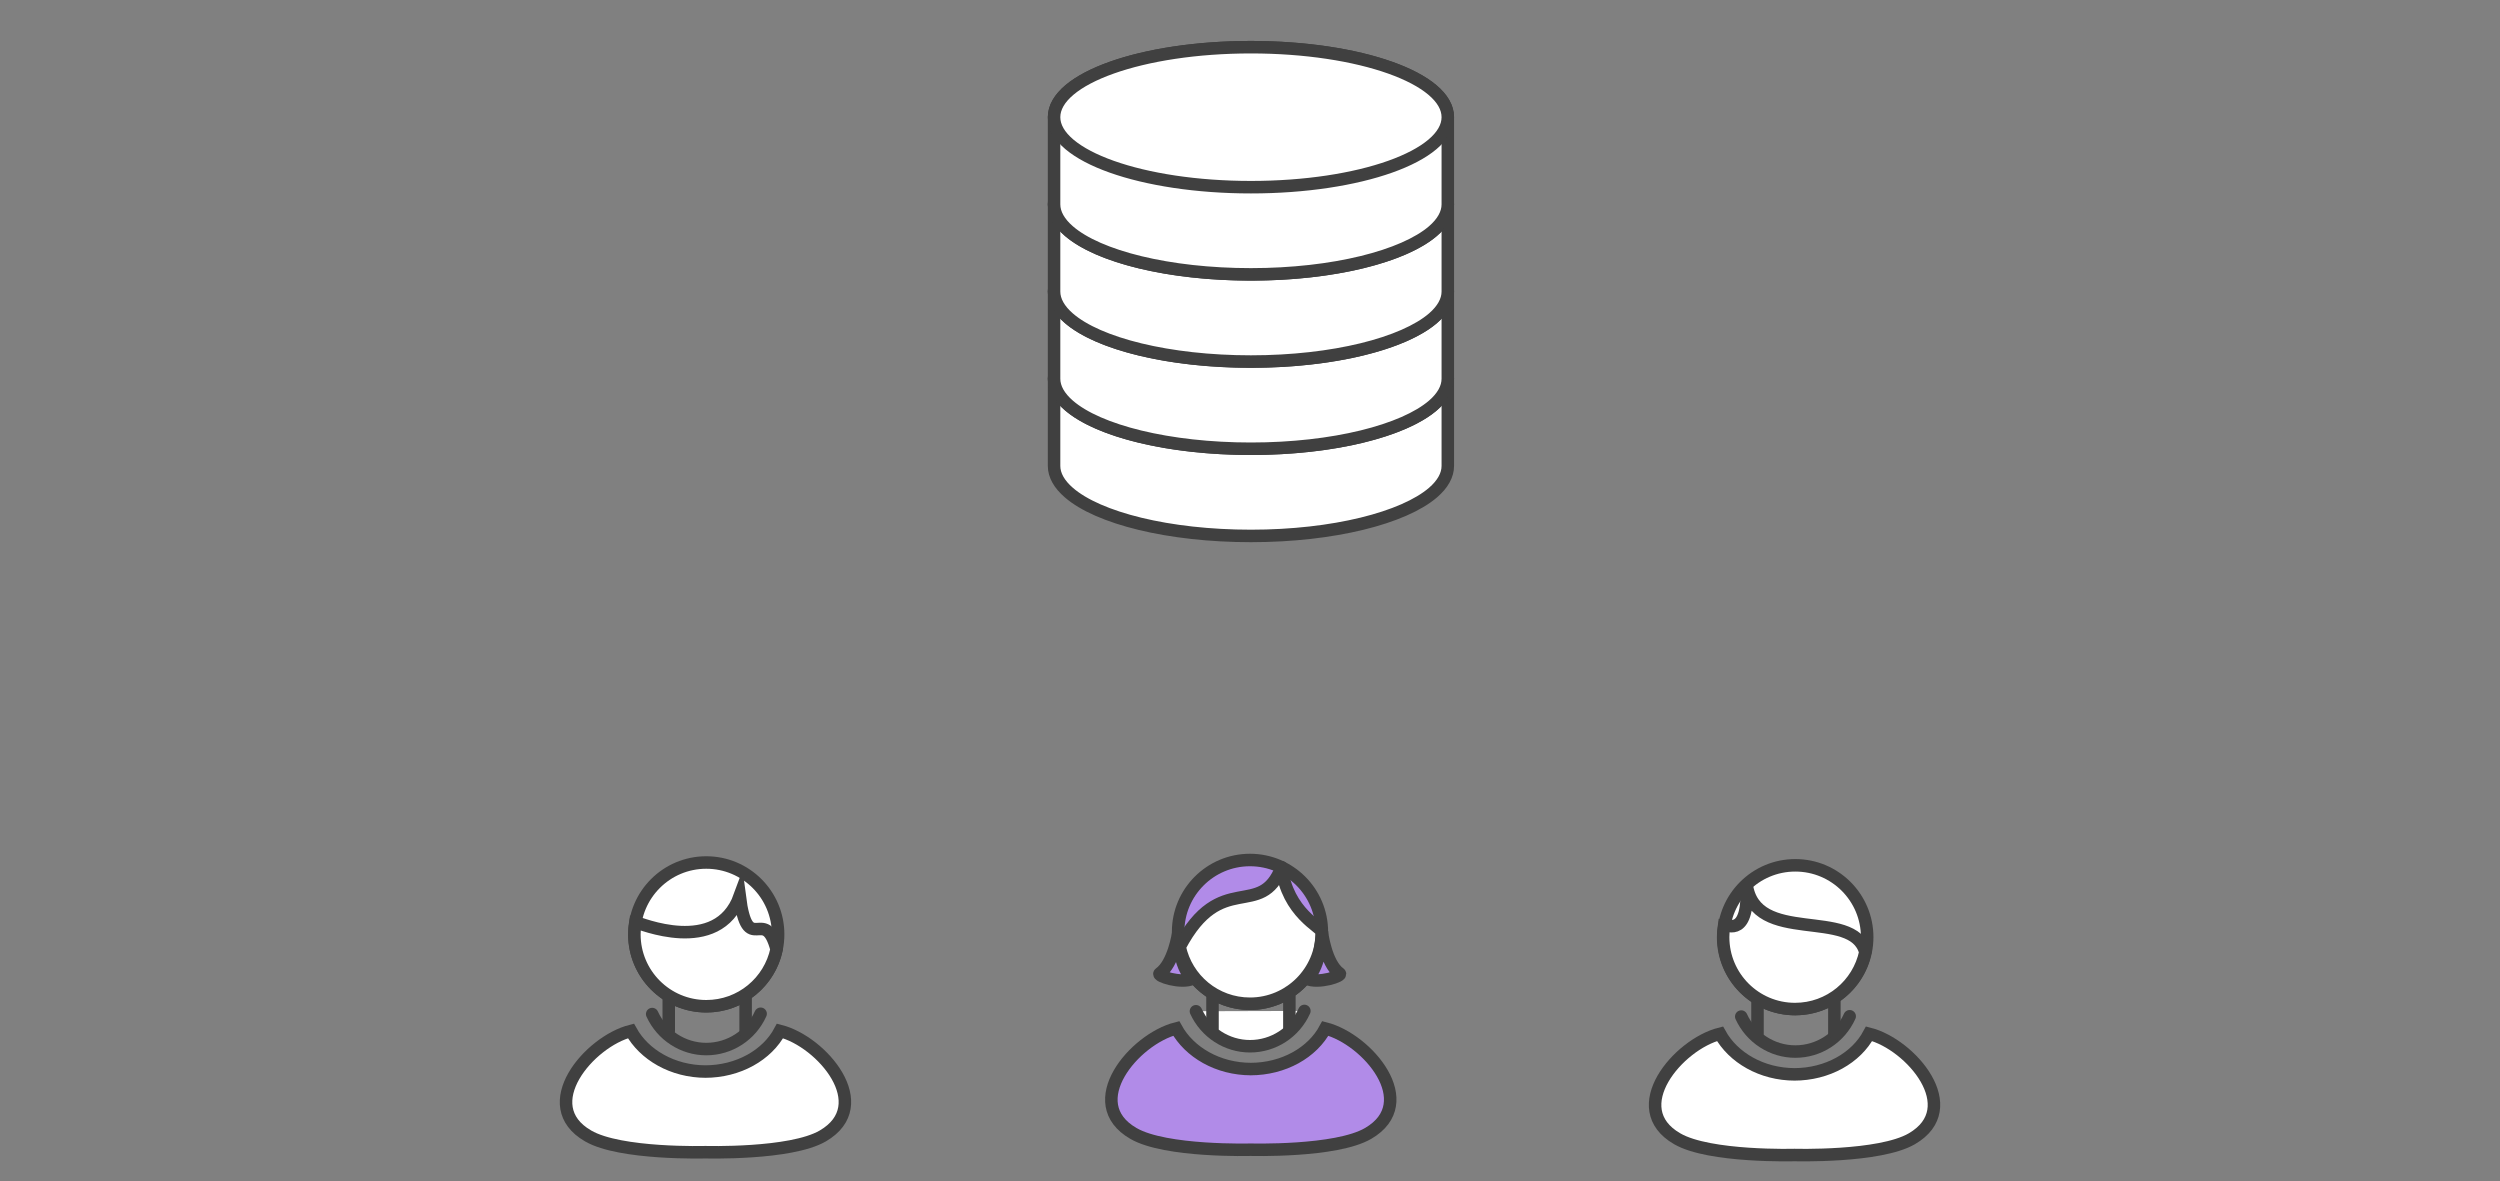 <svg xmlns="http://www.w3.org/2000/svg" viewBox="0 0 800 378" enable-background="new 0 0 800 378"><rect x="0" y="0" width="800" height="378" fill="#808080" stroke="none"/><style type="text/css">.st0{display:none;} .st1{display:inline;} .st2{fill:#FFFFFF;} .st3{fill:none;stroke:#9882CE;stroke-width:4;stroke-miterlimit:10;} .st4{fill:#FFFFFF;stroke:#404040;stroke-width:4;stroke-linecap:round;stroke-linejoin:round;stroke-miterlimit:10;} .st5{fill:#FFFFFF;stroke:#404040;stroke-width:4;stroke-miterlimit:10;} .st6{fill:#B3E3FF;stroke:#404040;stroke-width:4;stroke-miterlimit:10;} .st7{fill:#B18BE8;stroke:#404040;stroke-width:4;stroke-miterlimit:10;} .st8{fill:#FFFFFF;stroke:#404040;stroke-width:6;stroke-miterlimit:10;} .st9{fill:#B3E3FF;stroke:#404040;stroke-width:6;stroke-miterlimit:10;} .st10{fill:#404040;} .st11{fill:none;stroke:#404040;stroke-width:4;stroke-linecap:round;stroke-linejoin:round;stroke-miterlimit:10;} .st12{fill:#B18BE8;stroke:#404040;stroke-width:4;stroke-linecap:round;stroke-linejoin:round;stroke-miterlimit:10;} .st13{fill:#444444;} .st14{fill:none;stroke:#404040;stroke-width:4;stroke-miterlimit:10;} .st15{fill:#4ED1A1;stroke:#404040;stroke-width:4;stroke-miterlimit:10;} .st16{fill:none;stroke:#CCCCCC;stroke-width:7;stroke-linecap:round;stroke-linejoin:round;stroke-miterlimit:10;} .st17{fill:#FFFFFF;stroke:#CCCCCC;stroke-width:7;stroke-linecap:round;stroke-linejoin:round;stroke-miterlimit:10;} .st18{fill:none;stroke:#404040;stroke-width:7;stroke-miterlimit:10;} .st19{fill:#B3E3FF;stroke:#404040;stroke-width:7;stroke-miterlimit:10;} .st20{fill:none;stroke:#CCCCCC;stroke-width:8;stroke-linecap:round;stroke-miterlimit:10;} .st21{fill:none;stroke:#404040;stroke-width:8;stroke-linecap:round;stroke-miterlimit:10;} .st22{fill:#FFFFFF;stroke:#404040;stroke-width:4;stroke-linejoin:round;stroke-miterlimit:10;} .st23{fill:#B3E3FF;stroke:#404040;stroke-width:4;stroke-linejoin:round;stroke-miterlimit:10;} .st24{fill:none;stroke:#CCCCCC;stroke-linecap:round;stroke-linejoin:round;stroke-miterlimit:10;} .st25{fill:#999999;} .st26{fill:#4ED1A1;stroke:#404040;stroke-width:4;stroke-linecap:round;stroke-linejoin:round;stroke-miterlimit:10;} .st27{fill:#4CD3D6;stroke:#404040;stroke-width:4;stroke-linejoin:round;stroke-miterlimit:10;} .st28{fill:none;stroke:#59AFE1;stroke-width:4;stroke-miterlimit:10;} .st29{fill:#59AFE1;stroke:#404040;stroke-width:4;stroke-linejoin:round;stroke-miterlimit:10;} .st30{fill:none;stroke:#404040;stroke-width:8;stroke-linecap:round;stroke-linejoin:round;stroke-miterlimit:10;stroke-dasharray:0,30;} .st31{fill:#FFFFFF;stroke:#59AFE1;stroke-width:4;stroke-miterlimit:10;} .st32{fill:#FC8363;stroke:#404040;stroke-width:4;stroke-linecap:round;stroke-linejoin:round;stroke-miterlimit:10;} .st33{fill:#CCCCCC;stroke:#404040;stroke-width:4;stroke-miterlimit:10;} .st34{fill:#FFFFFF;stroke:#6693ED;stroke-width:4;stroke-miterlimit:10;} .st35{fill:none;stroke:#A97CDD;stroke-width:4;stroke-linecap:round;stroke-linejoin:round;stroke-miterlimit:10;} .st36{fill:none;stroke:#B3E3FF;stroke-width:4;stroke-linecap:round;stroke-linejoin:round;stroke-miterlimit:10;} .st37{fill:none;stroke:#4ED1A1;stroke-width:4;stroke-linecap:round;stroke-miterlimit:10;} .st38{fill:none;stroke:#4ED1A1;stroke-width:4;stroke-linecap:round;stroke-linejoin:round;stroke-miterlimit:10;} .st39{fill:#E24B88;stroke:#404040;stroke-width:4;stroke-linecap:round;stroke-linejoin:round;stroke-miterlimit:10;} .st40{fill:none;stroke:#DEEFF8;stroke-width:4;stroke-miterlimit:10;} .st41{fill:none;stroke:#CCCCCC;stroke-width:4;stroke-linecap:round;stroke-linejoin:round;} .st42{fill:none;stroke:#CCCCCC;stroke-width:4;stroke-linecap:round;stroke-linejoin:round;stroke-dasharray:0,14.305;} .st43{fill:none;stroke:#CCCCCC;stroke-width:4;stroke-linecap:round;stroke-linejoin:round;stroke-dasharray:0,14.169;} .st44{fill:none;stroke:#CCCCCC;stroke-width:4;stroke-linecap:round;stroke-linejoin:round;stroke-dasharray:0,13.979;} .st45{fill:none;stroke:#CCCCCC;stroke-width:4;stroke-linecap:round;stroke-linejoin:round;stroke-dasharray:0,14.788;} .st46{fill:none;stroke:#CCCCCC;stroke-width:4;stroke-linecap:round;stroke-linejoin:round;stroke-dasharray:0,14.963;} .st47{fill:#B3E3FF;stroke:#404040;stroke-width:4;stroke-linecap:round;stroke-linejoin:round;stroke-miterlimit:10;} .st48{fill:none;stroke:#CCCCCC;stroke-width:4;stroke-linecap:round;stroke-linejoin:round;stroke-dasharray:0,12.543;} .st49{fill:none;stroke:#CCCCCC;stroke-width:4;stroke-linecap:round;stroke-linejoin:round;stroke-dasharray:0,13.684;} .st50{fill:none;stroke:#CCCCCC;stroke-width:4;stroke-linecap:round;stroke-linejoin:round;stroke-dasharray:0,13.772;} .st51{fill:none;stroke:#CCCCCC;stroke-width:4;stroke-linecap:round;stroke-linejoin:round;stroke-dasharray:0,13.649;} .st52{fill:none;stroke:#CCCCCC;stroke-width:4;stroke-linecap:round;stroke-linejoin:round;stroke-dasharray:0,13.907;} .st53{fill:#4CD3D6;stroke:#404040;stroke-width:4;stroke-linecap:round;stroke-linejoin:round;stroke-miterlimit:10;} .st54{fill:none;stroke:#CCCCCC;stroke-width:4;stroke-linecap:round;stroke-linejoin:round;stroke-dasharray:0,14.986;} .st55{fill:none;stroke:#CCCCCC;stroke-width:4;stroke-linecap:round;stroke-linejoin:round;stroke-dasharray:0,14.012;} .st56{fill:none;stroke:#CCCCCC;stroke-width:4;stroke-linecap:round;stroke-linejoin:round;stroke-dasharray:0,14.124;} .st57{fill:none;} .st58{fill:#FFFFFF;stroke:#404040;stroke-width:7;stroke-linecap:round;stroke-linejoin:round;stroke-miterlimit:10;} .st59{fill:#59AFE1;stroke:#404040;stroke-width:7;stroke-linejoin:round;stroke-miterlimit:10;} .st60{fill:#E24B88;stroke:#404040;stroke-width:7;stroke-linecap:round;stroke-linejoin:round;stroke-miterlimit:10;} .st61{fill:none;stroke:#404040;stroke-width:7;stroke-linecap:round;stroke-linejoin:round;stroke-miterlimit:10;} .st62{fill:none;stroke:#CCCCCC;stroke-width:4;stroke-linecap:round;stroke-linejoin:round;stroke-miterlimit:10;} .st63{fill:#FFFFFF;stroke:#CCCCCC;stroke-width:4;stroke-linecap:round;stroke-linejoin:round;stroke-miterlimit:10;} .st64{fill:#F5F5F5;} .st65{fill:#3873AE;} .st66{fill:#75706C;} .st67{fill:none;stroke:#B3E3FF;stroke-width:4;stroke-miterlimit:10;} .st68{fill:#6F6F6F;} .st69{fill:none;stroke:#6F6F6F;stroke-width:2;stroke-miterlimit:10;} .st70{fill:none;stroke:#6F6F6F;stroke-width:3;stroke-miterlimit:10;}</style><g id="centralized_x5F_workflow_x5F_8"><path class="st11" d="M557.2 325.3c3.1 6.8 9.9 11.2 17.3 11.2 7.5 0 14.3-4.4 17.4-11.3"/><path class="st5" d="M574.1 369.6s27.4.8 37.7-5.2c17-9.9-.3-30.2-13.7-33.6-4.1 7.7-13.3 13-24 13h.3c-10.7 0-19.8-5.4-24-13-13.4 3.4-30.7 23.8-13.7 33.6 10.3 6 37.7 5.2 37.7 5.2"/><circle class="st5" cx="574.5" cy="299.9" r="23"/><path class="st5" d="M558.9 282.9c2.6 20 34.1 7.2 38 21.8-2.2 10.4-11.4 18.2-22.5 18.2-12.7 0-23-10.3-23-23 0-1.3.1-2.6.3-3.9 1.2 0 8.1 3.9 7.2-13.1z"/><path class="st11" d="M587 320.1v10.6m-24.6 0v-10.2m-353.7 4c3.1 6.8 9.9 11.2 17.3 11.2 7.5 0 14.3-4.4 17.4-11.3"/><path class="st5" d="M225.6 368.7s27.4.8 37.7-5.2c17-9.9-.3-30.2-13.7-33.6-4.1 7.7-13.3 13-24 13h.3c-10.7 0-19.8-5.4-24-13-13.4 3.4-30.7 23.8-13.7 33.6 10.3 6 37.7 5.2 37.7 5.2"/><circle class="st5" cx="226" cy="299" r="23"/><path class="st5" d="M236.7 286.8c2.6 20 7.9 2.4 11.8 17-2.2 10.4-11.4 18.2-22.5 18.2-12.7 0-23-10.3-23-23 0-1.3.1-2.6.3-3.9 1.1.1 26.3 11.1 33.4-8.3z"/><path class="st11" d="M238.6 319.3v10.6m-24.6 0v-10.3"/><path class="st4" d="M382.7 323.6c3.1 6.8 9.9 11.2 17.3 11.2 7.5 0 14.3-4.4 17.4-11.3"/><path class="st7" d="M400.1 367.9s27.4.8 37.7-5.2c17-9.9-.3-30.2-13.7-33.6-4.1 7.7-13.3 13-24 13h.3c-10.7 0-19.8-5.4-24-13-13.4 3.4-30.7 23.8-13.7 33.6 10.3 6 37.7 5.2 37.7 5.2"/><circle class="st7" cx="400" cy="298.2" r="23"/><path class="st4" d="M410.1 277.5c-6.7 17.2-19.4.5-32.6 25.5 2.2 10.4 11.4 18.2 22.5 18.2 12.7 0 23-10.3 23-23 0-1.4-11.1-6-12.9-20.7zm2.5 39.9v11.6m-24.6.1v-11.3"/><path class="st7" d="M377 298.7s0 10.6 4.6 14.5c-3.6 1.7-11.6-.9-10.5-1.7 4.5-3.2 5.9-12.8 5.9-12.8zm46-.5s-.2 11.1-4.8 15c3.6 1.7 11.6-.9 10.5-1.7-4.5-3.2-5.7-13.3-5.7-13.3z"/><path id="repo1_16_" class="st5" d="M337.3 121.2c0-12.4 28.2-22.4 63-22.4s63 10 63 22.4m-126 0v27.9c0 3 1.7 5.9 4.7 8.5 9.4 8.2 32 13.9 58.3 13.9 26.4 0 48.9-5.8 58.3-13.9 3-2.6 4.7-5.5 4.7-8.5v-27.9"/><path class="st5" d="M463.3 121.2c0 12.4-28.2 22.4-63 22.4s-63-10-63-22.4c0-12.4 28.2-22.4 63-22.4s63 10 63 22.4z"/><path id="repo1_15_" class="st5" d="M337.3 93.3c0-12.4 28.2-22.4 63-22.4s63 10 63 22.4m-126 0v27.9c0 3 1.7 5.9 4.7 8.5 9.4 8.2 32 13.9 58.3 13.9 26.4 0 48.9-5.8 58.3-13.9 3-2.6 4.7-5.5 4.7-8.5v-27.9"/><path class="st5" d="M463.3 93.3c0 12.4-28.2 22.4-63 22.4s-63-10-63-22.4 28.2-22.4 63-22.4 63 10 63 22.4z"/><path id="repo1_14_" class="st5" d="M337.3 65.4c0-12.4 28.2-22.4 63-22.4s63 10 63 22.4m-126 0v27.9c0 3 1.7 5.9 4.7 8.5 9.4 8.2 32 13.9 58.3 13.9 26.4 0 48.9-5.8 58.3-13.9 3-2.6 4.7-5.5 4.7-8.5v-27.9"/><path class="st5" d="M463.3 65.4c0 12.4-28.2 22.4-63 22.4s-63-10-63-22.4c0-12.4 28.2-22.4 63-22.4s63 10 63 22.4z"/><path id="repo1_13_" class="st5" d="M337.3 37.5c0-12.4 28.2-22.4 63-22.4s63 10 63 22.4m-126 0v27.9c0 3 1.7 5.9 4.7 8.5 9.4 8.2 32 13.9 58.3 13.9 26.4 0 48.9-5.8 58.3-13.9 3-2.6 4.7-5.5 4.7-8.5v-27.9"/><path class="st5" d="M463.3 37.5c0 12.4-28.2 22.4-63 22.4s-63-10-63-22.4c0-12.4 28.2-22.4 63-22.4s63 10 63 22.4z"/></g></svg>